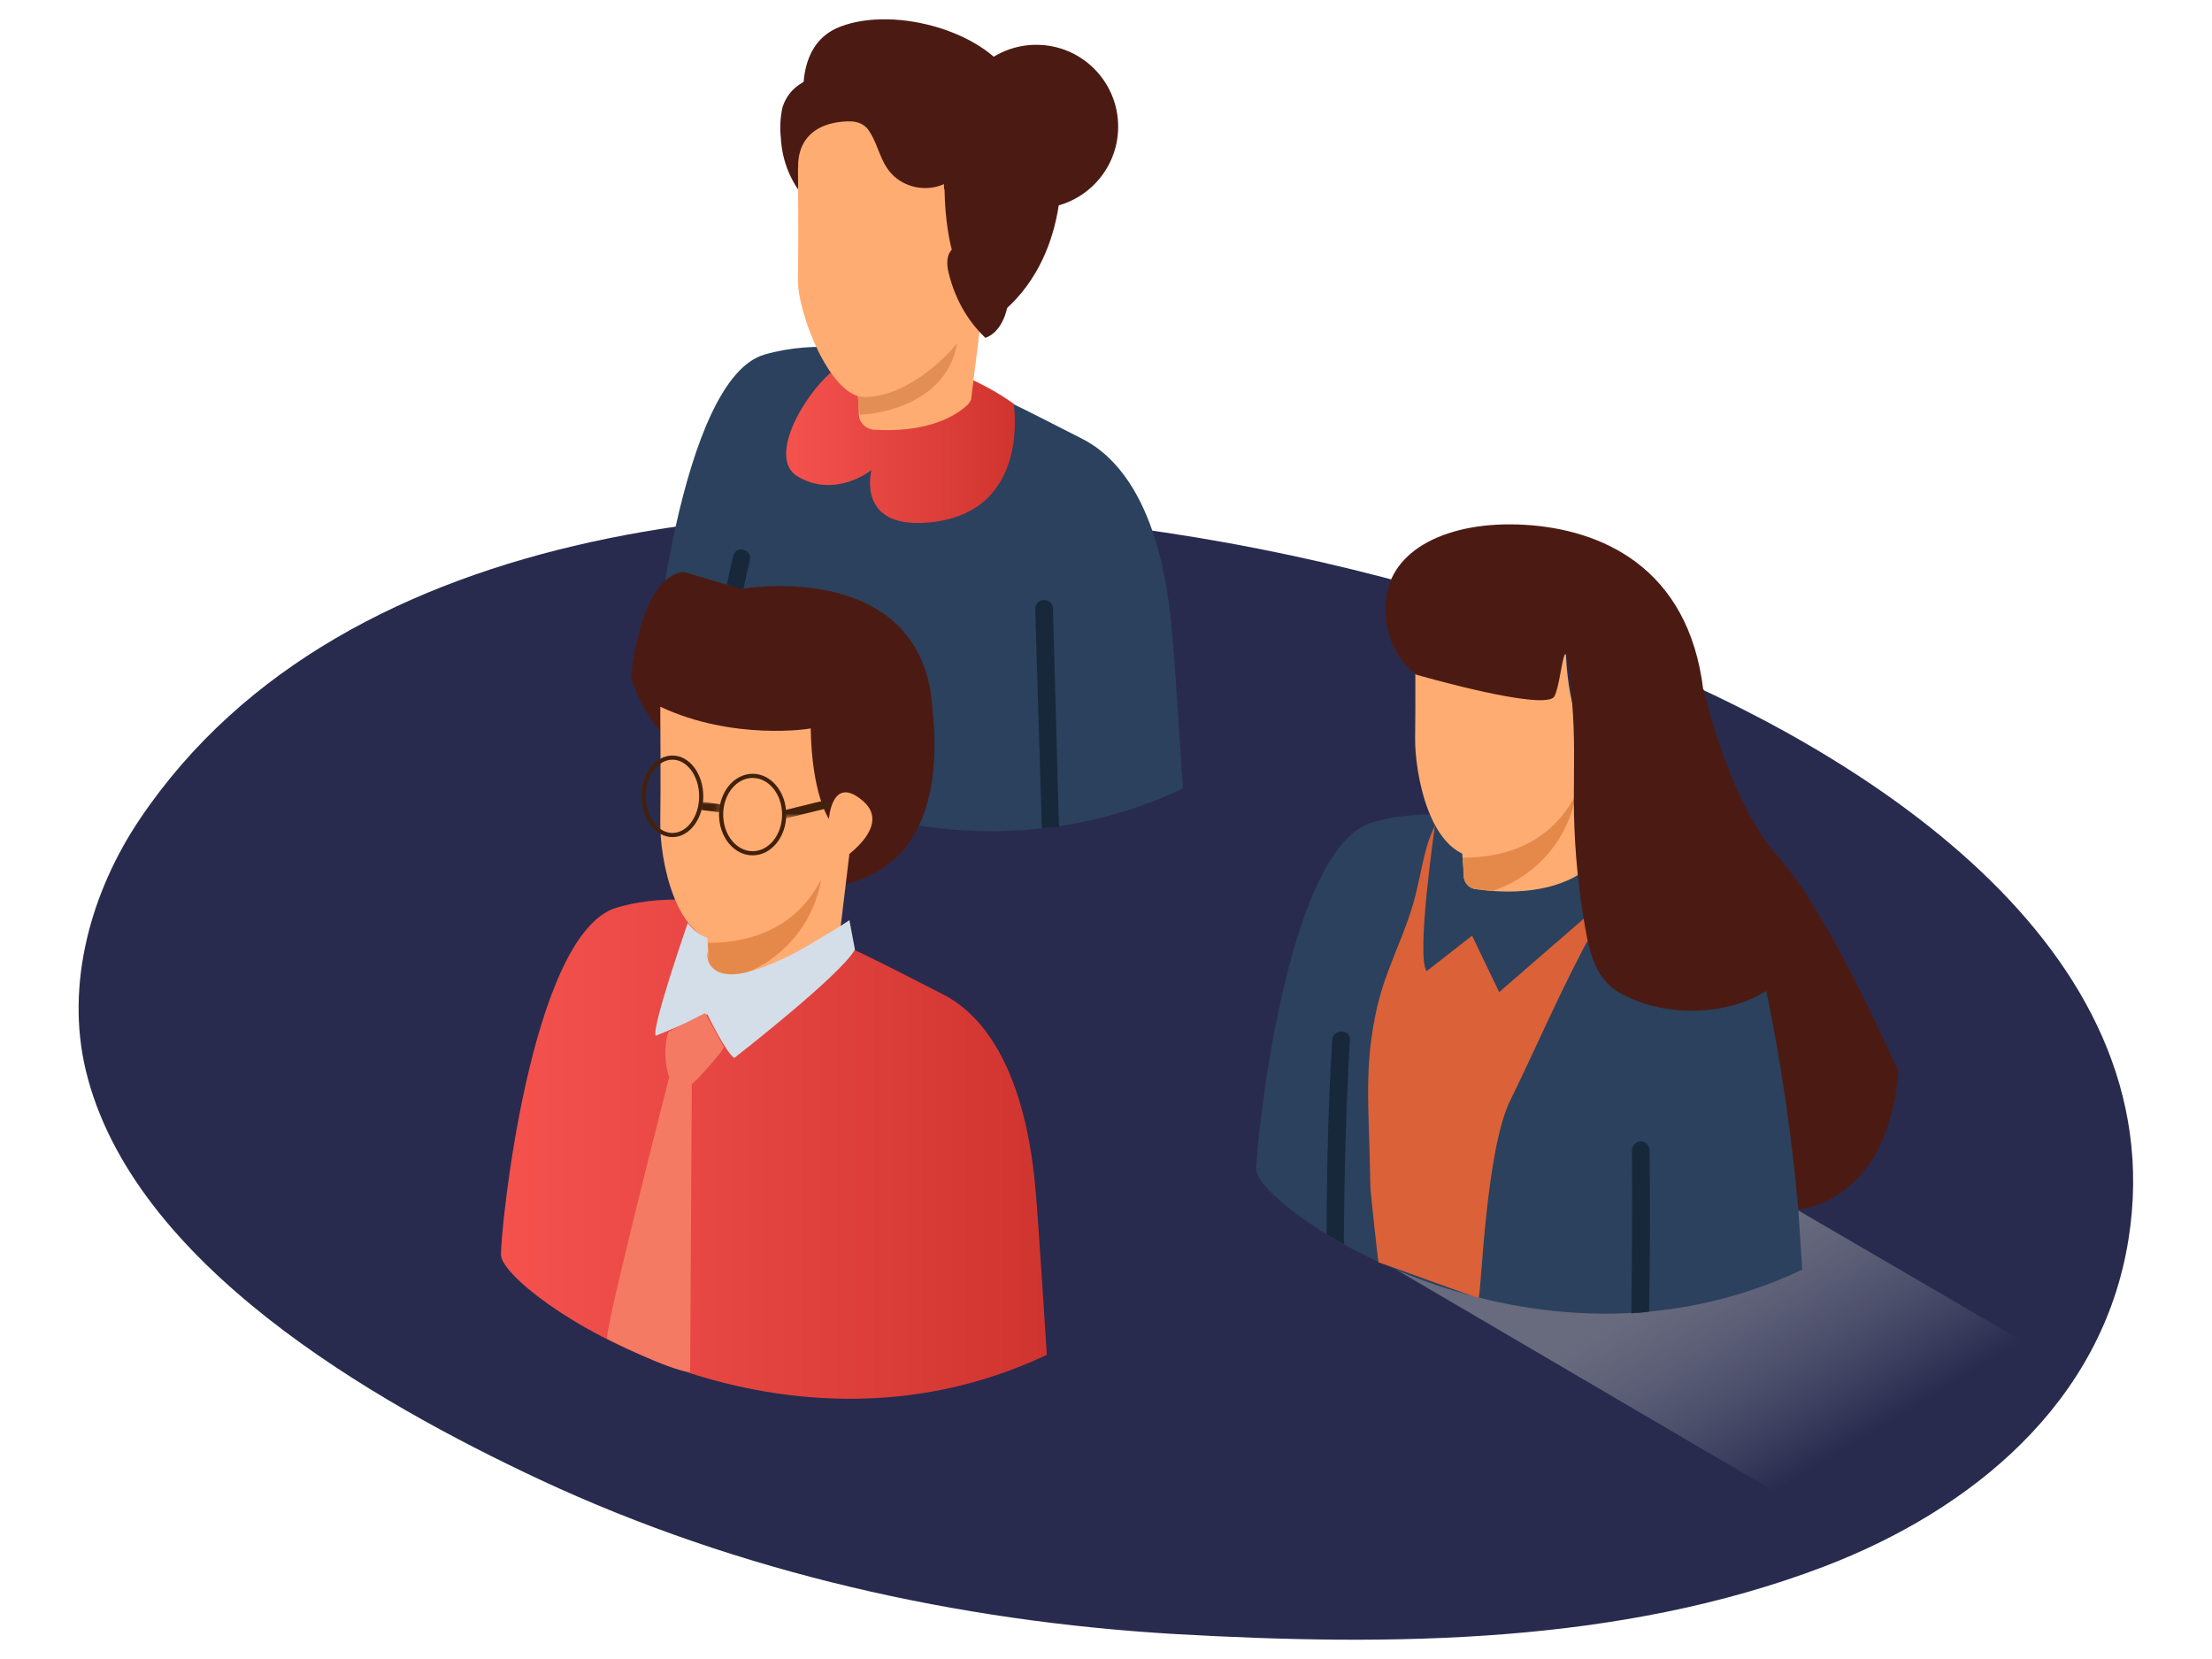 <?xml version="1.0" encoding="utf-8"?>
<!-- Generator: Adobe Illustrator 24.0.1, SVG Export Plug-In . SVG Version: 6.00 Build 0)  -->
<svg version="1.1" id="Layer_1" xmlns="http://www.w3.org/2000/svg" xmlns:xlink="http://www.w3.org/1999/xlink" x="0px" y="0px"
	 viewBox="0 0 400 300" style="enable-background:new 0 0 400 300;" xml:space="preserve">
<style type="text/css">
	.st0{clip-path:url(#SVGID_2_);fill:#282B4E;}
	.st1{clip-path:url(#SVGID_2_);fill:url(#SVGID_3_);}
	.st2{clip-path:url(#SVGID_2_);fill:url(#SVGID_4_);}
	.st3{clip-path:url(#SVGID_2_);fill:#2B415D;}
	.st4{clip-path:url(#SVGID_2_);fill:url(#SVGID_5_);}
	.st5{clip-path:url(#SVGID_2_);fill:#4B1B13;}
	.st6{clip-path:url(#SVGID_2_);fill:#FFAC73;}
	.st7{clip-path:url(#SVGID_2_);fill:#E28E54;}
	.st8{clip-path:url(#SVGID_2_);fill:#17283A;}
	.st9{clip-path:url(#SVGID_2_);fill:url(#SVGID_6_);}
	.st10{clip-path:url(#SVGID_2_);fill:#DA6138;}
	.st11{clip-path:url(#SVGID_2_);fill:#E5894A;}
	.st12{clip-path:url(#SVGID_2_);fill:url(#SVGID_7_);}
	.st13{clip-path:url(#SVGID_2_);fill:#D4DEE8;}
	.st14{clip-path:url(#SVGID_2_);fill:#F47A63;}
	.st15{clip-path:url(#SVGID_2_);fill:none;stroke:#42210B;stroke-width:0.75;stroke-miterlimit:10;}
	.st16{clip-path:url(#SVGID_2_);fill:#FFFFFF;filter:url(#Adobe_OpacityMaskFilter);}
	.st17{clip-path:url(#SVGID_2_);fill:none;}
	
		.st18{clip-path:url(#SVGID_2_);mask:url(#_mask_9qcq69vHf1lL1QBhMrjyUSOLmNeXLKzT_1_);fill:none;stroke:#42210B;stroke-width:1.5;stroke-miterlimit:10;}
	.st19{clip-path:url(#SVGID_2_);fill:#FFFFFF;filter:url(#Adobe_OpacityMaskFilter_1_);}
	
		.st20{clip-path:url(#SVGID_2_);mask:url(#_mask_tae7qUITTVHxhdQ6JajuXmZ9j2v07Fl6_1_);fill:none;stroke:#42210B;stroke-width:1.5;stroke-miterlimit:10;}
</style>
<g>
	<defs>
		<rect id="SVGID_1_" width="400" height="300"/>
	</defs>
	<clipPath id="SVGID_2_">
		<use xlink:href="#SVGID_1_"  style="overflow:visible;"/>
	</clipPath>
	<path class="st0" d="M205.1,95.5c-59.6-8-142.5-2.8-179.8,52.6c-8.9,13.2-13.5,29.9-9.8,45.4c8.4,35.1,52.1,60,82.2,74.1
		c36,16.8,75.5,25.6,115,27.9c39,2.2,80.1,1.9,117.1-12.2c26.7-10.2,50.4-29.6,55.1-59.2c8.5-53.3-49.1-88.8-91.2-105.5
		C265.2,107.4,235.5,99.6,205.1,95.5L205.1,95.5z"/>
	
		<linearGradient id="SVGID_3_" gradientUnits="userSpaceOnUse" x1="0.827" y1="299.267" x2="0.451" y2="299.592" gradientTransform="matrix(122.116 0 0 -64.179 245.991 19460.67)">
		<stop  offset="0" style="stop-color:#FFFFFF;stop-opacity:0"/>
		<stop  offset="1" style="stop-color:#BBBBBB;stop-opacity:0.44"/>
	</linearGradient>
	<path class="st1" d="M246,225.8l77.3,45.3l44.8-27.2L304.8,207"/>
	
		<linearGradient id="SVGID_4_" gradientUnits="userSpaceOnUse" x1="0.202" y1="299.258" x2="0.97" y2="299.899" gradientTransform="matrix(122.116 0 0 -64.179 140.973 19383.273)">
		<stop  offset="1" style="stop-color:#FFFFFF;stop-opacity:0"/>
		<stop  offset="1" style="stop-color:#FEF8FA;stop-opacity:2.901073e-02"/>
	</linearGradient>
	<path class="st2" d="M141,148.4l77.3,45.3l44.8-27.2l-63.3-36.9"/>
	<path class="st3" d="M213.9,142.6c0,0-1.4-22.9-2-28.6c-0.5-5.1-2.2-27.6-16.3-34.7c-17.8-9-38.3-20.6-57.3-15.2
		c-15.4,4.3-20.6,57.5-20.4,61C118.3,131.5,165.9,165.2,213.9,142.6z"/>
	<linearGradient id="SVGID_5_" gradientUnits="userSpaceOnUse" x1="142.199" y1="79.704" x2="183.528" y2="79.704">
		<stop  offset="0" style="stop-color:#F5524E"/>
		<stop  offset="1" style="stop-color:#D0342F"/>
	</linearGradient>
	<path class="st4" d="M183.3,73c0,0,3.3,19.9-15.5,21.5c-13.1,1.1-10.2-9.5-10.2-9.5s-6.4,5.2-13.3,1.2c-6.8-4,4.3-19.9,9.5-21
		C158.9,64.2,171.1,64.4,183.3,73z"/>
	<circle vector-effect="non-scaling-stroke" class="st5" cx="187.4" cy="22.9" r="14.8"/>
	<path class="st5" d="M145.1,35.3c-2.4-3-3.7-6.6-3.9-10.4c-0.2-1.8-0.1-3.7,0.3-5.5c0.6-1.9,1.8-3.4,3.5-4.4
		c1.3-0.8,2.4-1.8,3.5-2.9c0,0,38.8-7.5,43.2,15.1l0,0c0.8,6.3,0.3,25.4-17,33.4c-17.6,8.1-9.4-20.7-9.4-20.7"/>
	<path class="st6" d="M154.5,67.5l23.1-11.3l-2,16.1c0,0-0.2,0.3-0.5,0.8c-4.2,3.9-10.7,5-17.1,4.6c-1.4-0.1-2.6-1.2-2.7-2.7
		C155.3,72.4,155,70,154.5,67.5z"/>
	<path class="st6" d="M144.4,31c0,0-1.3-7.6,7.1-8.9c2.3-0.3,4.5-0.4,5.8,1.8c1.7,2.7,1.9,5.7,4.4,8c2.5,2.2,6,2.7,9,1.4
		c0.1,2.5-0.3,4.4-3.4,5.2C164.4,39.4,146.8,35.9,144.4,31z"/>
	<path class="st5" d="M175.1,23.8c-9.2-3.3-18-5.2-27.8-3.9c-0.9,0-1.6,0.8-1.6,1.7c-0.7-3.9-1.7-13.8,6.3-16.8
		c10-3.8,26.8,1,31.4,10c2.3,4.5,3.4,9.4,3.2,14.4C183.3,26.6,179.1,25.3,175.1,23.8z"/>
	<path class="st7" d="M155.1,71.6l0.4,3.4c0,0,15.4-0.4,17.6-13L155.1,71.6z"/>
	<path class="st6" d="M144.3,30.3c0,0,0.1,14.9,0,20.4c-0.1,5.8,5.8,21.1,12,21.1c9.7,0,19.4-11.7,19.4-14.2c0,0,9.7-6,4.2-10.7
		c-5.5-4.6-5.9,3.2-5.9,3.2s-3-4.4-3.2-15.9C170.8,34.3,157.2,36.4,144.3,30.3z"/>
	<path class="st8" d="M130.6,136.7c-0.9-0.5-1.8-1.1-2.6-1.8c0.4-11.6,1.9-23.1,4.6-34.4c0.5-2,3.5-1.1,3,0.8
		c-2.8,11.7-4.3,23.6-4.6,35.6L130.6,136.7z"/>
	<path class="st8" d="M189.7,149.7c-0.4,0-0.9,0-1.3,0.1l-1.2-39.7c0-0.9,0.7-1.6,1.6-1.6c0.9,0,1.6,0.7,1.6,1.6l1.1,39.5
		C190.9,149.6,190.2,149.6,189.7,149.7z"/>
	<path class="st5" d="M178.2,61.1c-3.5-3.3-5.8-7.7-6.8-12.4c-1.2-7.4,8.7-4,10.3-0.9C183.3,51,182.8,59.4,178.2,61.1z"/>
	
		<linearGradient id="SVGID_6_" gradientUnits="userSpaceOnUse" x1="4.722399e-02" y1="299.345" x2="1.004" y2="299.636" gradientTransform="matrix(122.103 0 0 -64.179 113.045 19475.315)">
		<stop  offset="1" style="stop-color:#FFFFFF;stop-opacity:0"/>
		<stop  offset="1" style="stop-color:#FEF8FA;stop-opacity:2.901073e-02"/>
	</linearGradient>
	<path class="st9" d="M113,240.4l77.3,45.3l44.8-27.2l-63.3-36.9"/>
	<path class="st3" d="M325.9,229.6c0,0-1.5-23.6-2-29.4c-0.5-5.3-2.3-28.4-16.8-35.8c-18.3-9.3-39.4-21.3-58.9-15.7
		c-15.8,4.5-21.2,59.3-21,62.9C227.4,218.2,276.5,252.9,325.9,229.6z"/>
	<path class="st10" d="M288.4,167.2c0,1.3-1.5,3.1-2,4.2c-4.7,8.9-8.8,18.4-13.3,27.6c-4.4,8.9-5.2,34.1-5.7,35.7
		c0,0.2-18-6.5-18.1-6.4c-0.1,0.1-1.5-13-1.5-13.8c-0.2-14.3-1.3-21.6,1.3-32.7c1.9-7.8,5.3-13.1,7.1-20.9c0.9-3.7,1.5-8.2,3.3-11.6
		C261.6,145.4,288.4,158.8,288.4,167.2z"/>
	<path class="st8" d="M296.5,237.4c-0.5,0-1,0-1.5,0.1c0.1-9.9,0.2-19.7,0.1-29.6c0.1-0.8,0.8-1.5,1.6-1.5c0.8,0,1.5,0.6,1.6,1.5
		c0.1,9.8,0.1,19.6-0.1,29.3L296.5,237.4z"/>
	<path class="st8" d="M243,225L243,225c-0.1-0.1-0.2-0.1-0.3-0.2l-0.9-0.5l-1-0.6l-0.9-0.5c0-11.7,0.3-23.4,1-35.1
		c0.1-2.1,3.4-2.1,3.2,0c-0.7,12.1-1,24.1-1.1,36.2C243.1,224.6,243.1,224.9,243,225z"/>
	<path class="st3" d="M259.5,149.2c0,0-3.5,24-1.5,26.4l8.2-6.4l4.9,10.2l20.4-17.7L259.5,149.2z"/>
	<path class="st6" d="M255.9,112.4c0,0,0.1,15.3,0,21c-0.1,6,2.5,22.2,12.3,21.7c9.9-0.5,20-12,20-14.7c0,0,10-6.2,4.3-11
		c-5.6-4.8-6.1,3.3-6.1,3.3s-3.1-4.4-3.3-16.4C283.2,116.4,269.1,118.6,255.9,112.4z"/>
	<path class="st6" d="M287.8,156.4c-5,4.6-13.2,5.5-20.8,4.4c-1.2-0.1-2.1-1-2.3-2.1c-0.1-2.3-0.3-4.6-0.5-6.9l26-12.7l-2,16.6
		C288.2,155.5,288.1,155.9,287.8,156.4z"/>
	<path class="st11" d="M269.9,161.1c-1-0.1-2-0.2-3-0.3c-1.1-0.1-2-0.9-2.2-2.1c0-1.2-0.1-2.4-0.2-3.6c5.5,0,15.3-1.3,20.5-11.5
		C283.6,151.8,277.8,158.5,269.9,161.1z"/>
	<path class="st5" d="M321.7,155.1c-9.2-10.2-13.6-30.4-13.6-30.4h-0.1c-2.7-22.2-18.5-29-32.3-29.8c-13.9-0.8-24.4,4.5-25.1,13.8
		s5.5,13.3,5.5,13.3s23.5,6.8,25,3.9c1.5-2.9,1.9-16.3,3.2,1.3c0.5,5.8,0.3,11.6,0.3,17.4c0,7.1,0.6,14.2,1.7,21.1
		c0.9,5.2,1.6,11.1,6.7,13.9c7.7,4.3,18.8,4.3,26.4-0.4c2.7,13,4.6,26.2,5.8,39.5c0,0,16.2-1,18.1-25
		C343.2,193.8,330.9,165.3,321.7,155.1z"/>
	<linearGradient id="SVGID_7_" gradientUnits="userSpaceOnUse" x1="90.568" y1="207.812" x2="189.334" y2="207.812">
		<stop  offset="0" style="stop-color:#F5524E"/>
		<stop  offset="1" style="stop-color:#D0342F"/>
	</linearGradient>
	<path class="st12" d="M189.3,245c0,0-1.5-23.6-2-29.4c-0.5-5.3-2.3-28.4-16.8-35.8c-18.3-9.3-39.4-21.3-58.9-15.7
		c-15.8,4.5-21.2,59.3-21,62.9C90.9,233.6,139.9,268.3,189.3,245z"/>
	<path class="st5" d="M120.2,132.9c0,0-3.9-3.2-6.1-10.5c0,0,1.5-18,9.5-19l10.4,3.1c0,0,29.7-5.3,34.2,18l0,0
		c0.8,6.5,4.4,30.2-14.9,35.3c-19.3,5.2-12.4-22.2-12.4-22.2"/>
	<path class="st6" d="M119.4,127.8c0,0,0.1,15.3,0,21c-0.1,6,2.5,22.2,12.3,21.7c9.9-0.5,20-12,20-14.7c0,0,10-6.2,4.3-11
		c-5.6-4.8-6.1,3.3-6.1,3.3s-3.1-4.4-3.3-16.4C146.7,131.8,132.6,134,119.4,127.8z"/>
	<path class="st6" d="M151.2,171.7c-5,4.6-13.2,5.5-20.8,4.4c-1.2-0.1-2.1-1-2.3-2.1c-0.1-2.3-0.3-4.6-0.5-6.9l26-12.7l-2,16.6
		C151.6,170.9,151.5,171.3,151.2,171.7z"/>
	<path class="st11" d="M133.4,176.5c-1-0.1-2-0.2-3-0.3c-1.1-0.1-2-0.9-2.2-2.1c0-1.2-0.1-2.4-0.2-3.6c5.5,0,15.3-1.3,20.5-11.5
		C147.1,167.2,141.3,173.9,133.4,176.5L133.4,176.5z"/>
	<path class="st13" d="M153.6,166.4c-2.1,1.4-4.3,2.7-6.5,4c-3.1,1.9-6.3,3.5-9.7,4.7c-2.8,1-7.7,2.3-9.3-1.2
		c-0.2-0.6-0.2-1.3-0.1-1.9c0-0.8,0-1.6-0.1-2.4l0,0c-1.3-0.5-2.5-1.4-3.4-2.5c-0.1-0.1-0.1-0.2-0.1-0.3l0,0c0,0-6.8,19.6-5.8,20.5
		l9.3-3.9c0,0,3.5,7.2,4.9,7.9c0,0,19.4-15.1,21.8-19.6L153.6,166.4z"/>
	<path class="st14" d="M121,186.5c-0.4,0.2-1.3,4.3,0,8.3c0,0,3.4,1.5,4,1.3c0.6-0.2,6.1-6.4,5.9-6.8c-0.2-0.3-3.4-6.1-3.4-6.1
		L121,186.5z"/>
	<path class="st14" d="M121,194.8c0,0-12,46.9-11.2,47.3c0,0,11.3,5.8,15,6l0.3-52"/>
	<ellipse vector-effect="non-scaling-stroke" class="st15" cx="121.6" cy="144" rx="5.2" ry="7"/>
	<ellipse vector-effect="non-scaling-stroke" class="st15" cx="136.1" cy="147.3" rx="5.7" ry="7"/>
	<defs>
		<filter id="Adobe_OpacityMaskFilter" filterUnits="userSpaceOnUse" x="126.6" y="145" width="3.9" height="2">
			<feColorMatrix  type="matrix" values="1 0 0 0 0  0 1 0 0 0  0 0 1 0 0  0 0 0 1 0"/>
		</filter>
	</defs>
	<mask maskUnits="userSpaceOnUse" x="126.6" y="145" width="3.9" height="2" id="_mask_9qcq69vHf1lL1QBhMrjyUSOLmNeXLKzT_1_">
		<rect x="-800" y="-600" class="st16" width="1600" height="1200"/>
		<line class="st17" x1="126.7" y1="145.7" x2="130.4" y2="146.2"/>
	</mask>
	<line vector-effect="non-scaling-stroke" class="st18" x1="126.7" y1="145.7" x2="130.4" y2="146.2"/>
	<defs>
		<filter id="Adobe_OpacityMaskFilter_1_" filterUnits="userSpaceOnUse" x="141.6" y="144.6" width="8.5" height="3.5">
			<feColorMatrix  type="matrix" values="1 0 0 0 0  0 1 0 0 0  0 0 1 0 0  0 0 0 1 0"/>
		</filter>
	</defs>
	<mask maskUnits="userSpaceOnUse" x="141.6" y="144.6" width="8.5" height="3.5" id="_mask_tae7qUITTVHxhdQ6JajuXmZ9j2v07Fl6_1_">
		<rect x="-800" y="-600" class="st19" width="1600" height="1200"/>
		<line class="st17" x1="141.8" y1="147.3" x2="149.9" y2="145.3"/>
	</mask>
	<line vector-effect="non-scaling-stroke" class="st20" x1="141.8" y1="147.3" x2="149.9" y2="145.3"/>
</g>
</svg>

